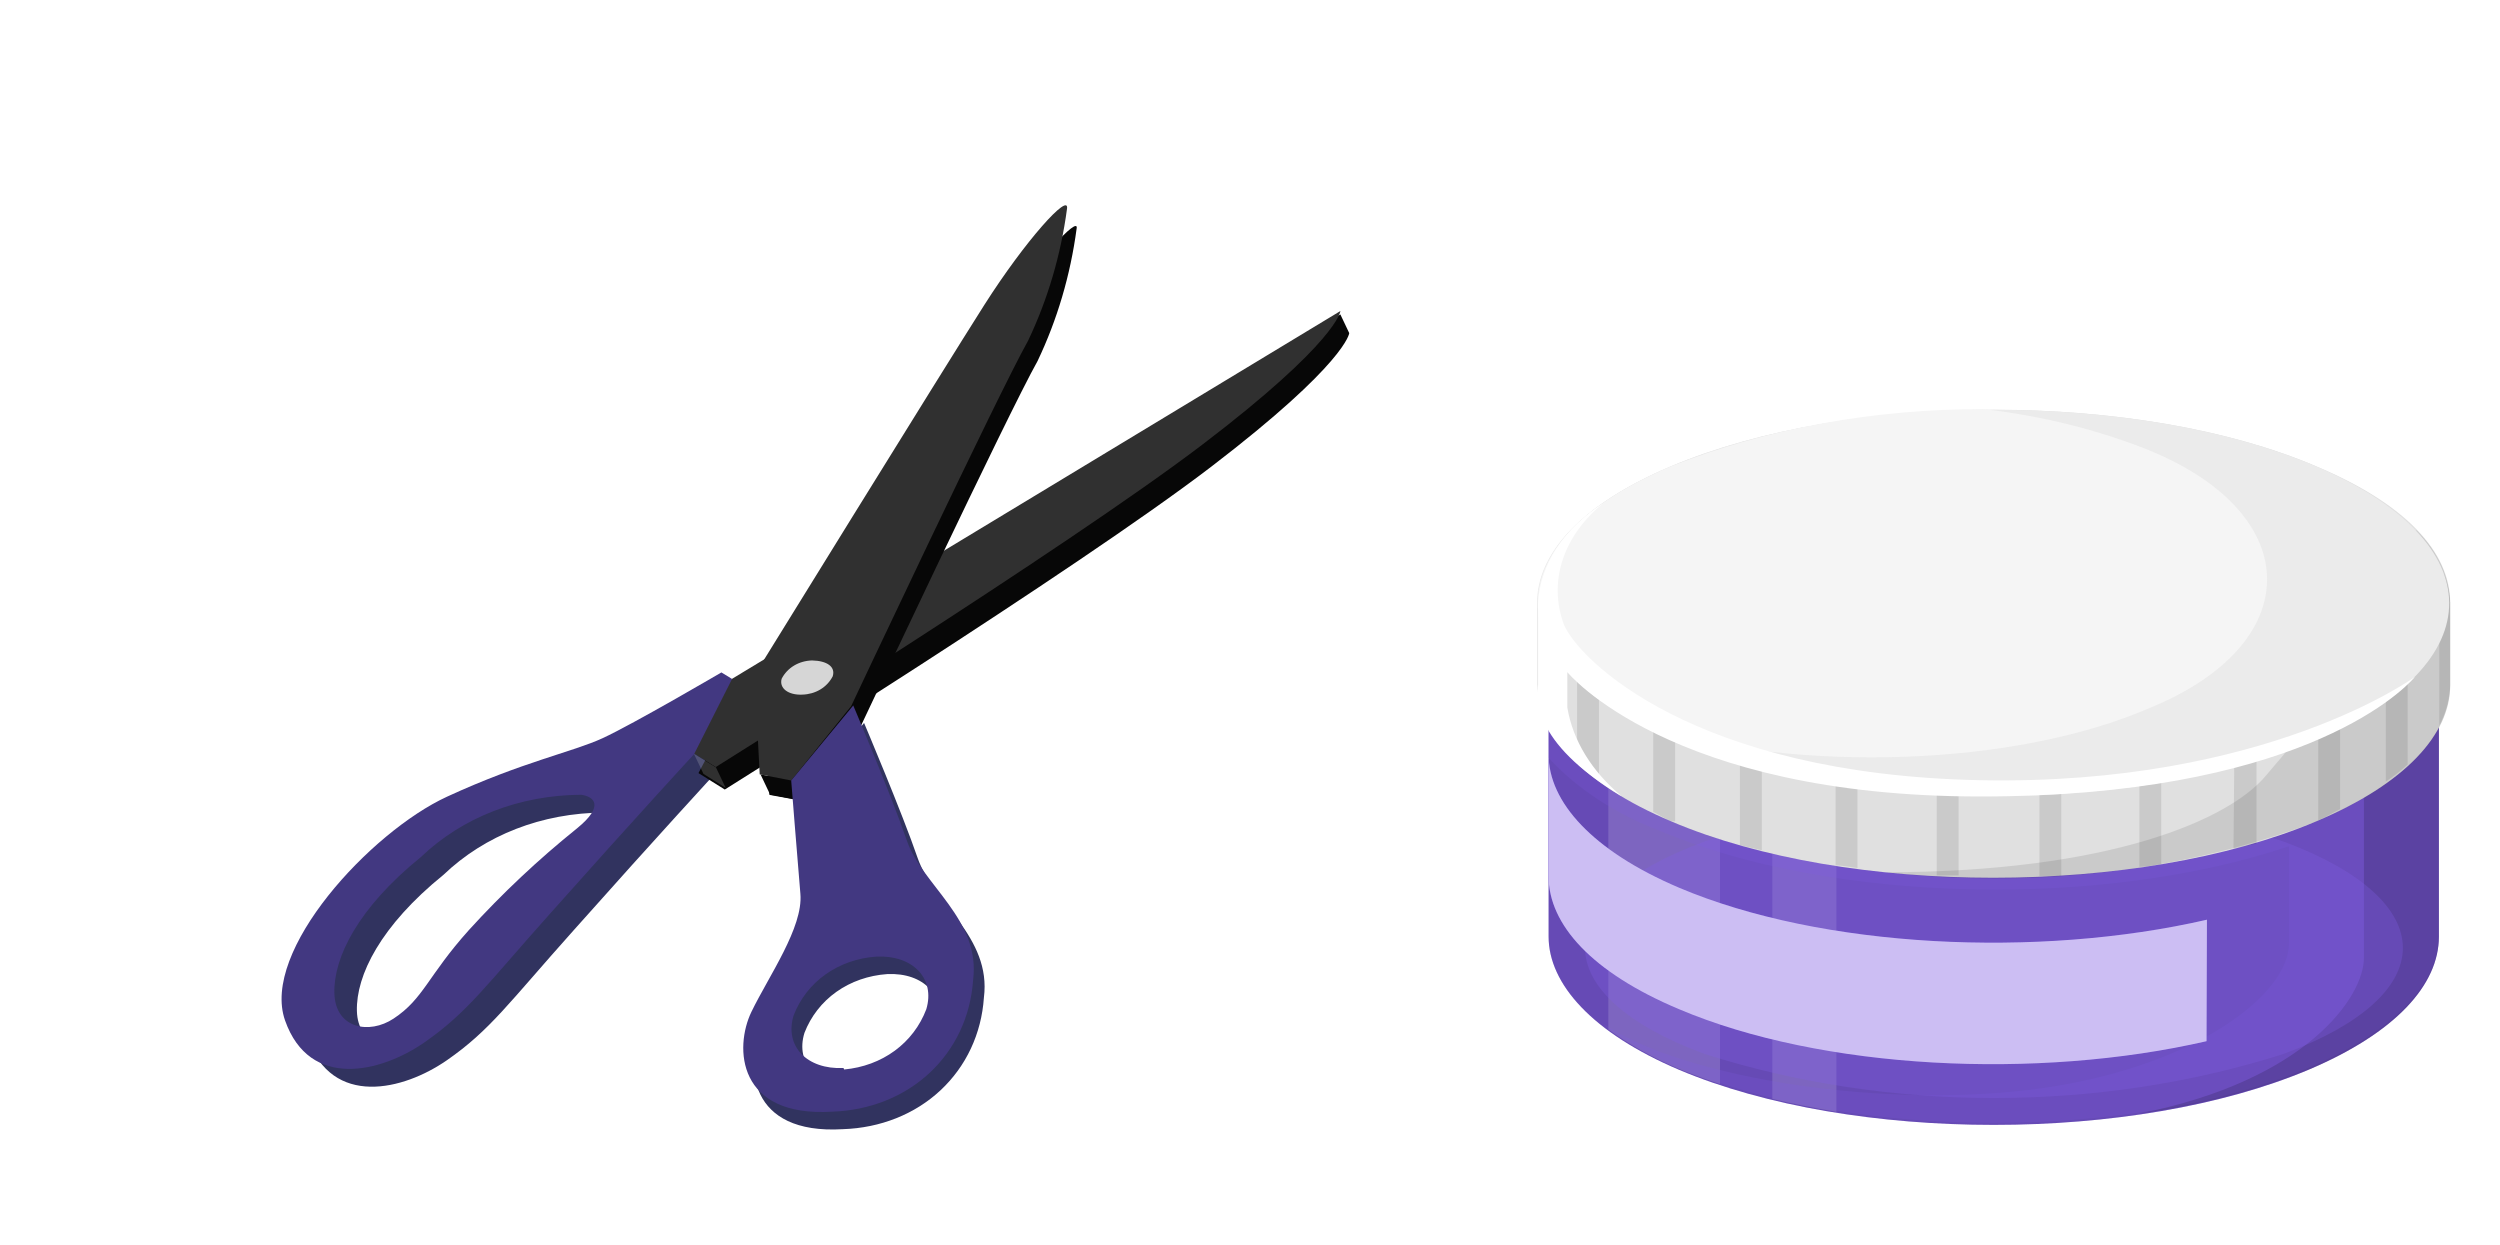 <svg width="237" height="118" viewBox="0 0 237 118" fill="none" xmlns="http://www.w3.org/2000/svg">
<g filter="url(#filter0_d_706_146)">
<path d="M62.526 57.434C62.526 57.434 54.157 62.336 51.275 63.664C48.394 64.992 43.749 65.883 36.511 69.216C29.273 72.548 18.83 83.841 21.162 90.436C23.494 97.032 30.246 95.367 34.36 92.515C38.474 89.664 40.234 87.067 46.334 80.244C54.48 71.089 59.936 65.179 59.936 65.179L63.538 58.053L62.526 57.434ZM48.861 72.198C45.183 75.154 41.753 78.379 38.596 81.849C34.679 86.21 34.305 88.364 31.449 90.251C29.144 91.783 25.918 91.208 25.834 87.836C25.75 84.465 28.071 79.769 34.038 74.936C37.979 71.164 43.375 69.067 49.233 69.031C50.474 69.206 51.448 70.081 48.861 72.198Z" fill="#31335F"/>
<path d="M85.274 86.575C86.011 80.812 80.443 77.572 78.993 73.34C77.544 69.109 73.914 60.536 73.914 60.536L68.031 67.648C68.031 67.648 68.628 75.213 68.902 78.396C69.176 81.58 65.921 86.156 64.267 89.567C62.613 92.977 62.918 99.591 71.917 99.045C75.471 98.927 78.733 97.627 81.162 95.359C83.591 93.091 85.042 89.992 85.274 86.575ZM72.987 94.907C69.51 95.066 67.366 92.818 68.263 89.914C68.872 88.343 69.916 87.003 71.293 86.025C72.671 85.048 74.332 84.468 76.114 84.343C79.59 84.184 81.701 86.444 80.838 89.336C80.238 90.915 79.207 92.27 77.844 93.27C76.48 94.27 74.83 94.882 73.052 95.046L72.987 94.907Z" fill="#31335F"/>
<path d="M61.775 58.582L119.067 21.809L119.908 23.58C119.908 23.58 119.659 26.42 106.838 36.234C94.016 46.047 60.71 66.848 60.71 66.848L58.214 65.289L61.775 58.582Z" fill="#070707"/>
<path opacity="0.2" d="M60.797 66.696L59.874 64.751L57.783 63.456L58.69 65.366L60.797 66.696Z" fill="#D6D6D6"/>
<path d="M60.868 56.672L119.072 21.483C119.072 21.483 118.84 24.357 106.002 34.136C93.164 43.915 59.857 64.716 59.857 64.716L57.361 63.157L60.868 56.672Z" fill="#303030"/>
<path d="M60.389 55.746C60.389 55.746 52.021 60.647 49.139 61.975C46.258 63.304 41.613 64.194 34.375 67.527C27.137 70.86 16.694 82.152 19.026 88.748C21.358 95.343 28.11 93.678 32.224 90.827C36.338 87.975 38.098 85.378 44.198 78.555C52.344 69.4 57.8 63.49 57.8 63.49L61.401 56.364L60.389 55.746ZM46.725 70.509C43.047 73.465 39.617 76.69 36.46 80.16C32.544 84.521 32.169 86.676 29.313 88.562C27.008 90.094 23.782 89.519 23.698 86.147C23.614 82.776 25.935 78.08 31.902 73.247C35.843 69.476 41.239 67.379 47.097 67.343C48.338 67.518 49.312 68.393 46.725 70.509Z" fill="#423881"/>
<path d="M94.062 13.684C93.475 18.086 92.228 22.311 90.359 26.23C87.522 31.267 73.591 60.859 73.591 60.859L67.913 67.899L64.942 67.356L64.459 57.929C64.459 57.929 82.313 28.953 86.24 22.848C90.166 16.742 94.356 12.286 94.062 13.684Z" fill="#070707"/>
<path d="M64.103 65.422L67.074 65.966L67.2 67.743L65.01 67.333L64.103 65.422Z" fill="#070707"/>
<path d="M93.155 11.774C92.569 16.176 91.322 20.401 89.452 24.32C86.615 29.357 72.685 58.949 72.685 58.949L67.007 65.989L64.019 65.411L63.536 55.985C63.536 55.985 81.407 27.043 85.317 20.903C89.227 14.763 93.367 10.202 93.155 11.774Z" fill="#303030"/>
<path d="M84.249 84.916C84.986 79.154 79.417 75.913 77.968 71.681C76.519 67.45 72.889 58.878 72.889 58.878L67.006 65.989C67.006 65.989 67.603 73.554 67.877 76.738C68.151 79.921 64.895 84.498 63.242 87.908C61.588 91.318 61.893 97.932 70.892 97.386C74.446 97.268 77.707 95.968 80.137 93.7C82.566 91.432 84.017 88.333 84.249 84.916ZM71.962 93.248C68.485 93.407 66.341 91.159 67.238 88.256C67.846 86.684 68.891 85.344 70.268 84.367C71.645 83.39 73.307 82.81 75.089 82.685C78.565 82.525 80.675 84.786 79.813 87.677C79.213 89.257 78.182 90.612 76.819 91.612C75.455 92.612 73.805 93.223 72.027 93.387L71.962 93.248Z" fill="#423881"/>
<path d="M70.941 56.115C70.674 56.631 70.271 57.06 69.767 57.363C69.263 57.666 68.674 57.833 68.053 57.851C66.724 57.909 65.849 57.243 66.101 56.345C66.367 55.829 66.77 55.4 67.274 55.098C67.778 54.795 68.367 54.627 68.989 54.61C70.402 54.643 71.227 55.206 70.941 56.115Z" fill="#D6D6D6"/>
</g>
<g filter="url(#filter1_d_706_146)">
<path d="M138.807 53.687C138.807 49.135 142.953 44.582 151.171 41.086C167.643 34.121 194.37 34.121 210.843 41.086C219.098 44.582 223.207 49.216 223.207 53.687V80.787C223.207 85.367 219.098 89.919 210.843 93.415C194.37 100.38 167.643 100.38 151.171 93.415C142.953 89.919 138.807 85.285 138.807 80.787V53.687Z" fill="#7F5DE2"/>
<path opacity="0.2" d="M138.807 53.687C138.807 49.135 142.953 44.582 151.171 41.086C167.643 34.121 194.37 34.121 210.843 41.086C219.098 44.582 223.207 49.216 223.207 53.687V80.787C223.207 85.367 219.098 89.919 210.843 93.415C194.37 100.38 167.643 100.38 151.171 93.415C142.953 89.919 138.807 85.285 138.807 80.787V53.687Z" fill="black"/>
<path opacity="0.15" d="M155.057 39.65V94.77C153.688 94.309 152.392 93.849 151.171 93.334C148.727 92.303 146.475 91.046 144.47 89.594V44.88C146.477 43.437 148.729 42.189 151.171 41.167C152.392 40.571 153.688 40.11 155.057 39.65Z" fill="white"/>
<path opacity="0.15" d="M166.089 97.399C164.016 97.046 161.98 96.64 160.018 96.179V38.24C161.98 37.78 164.016 37.346 166.089 37.021V97.399Z" fill="white"/>
<path opacity="0.2" d="M139.548 50.299C142.157 47.716 145.505 45.58 149.357 44.039C165.645 37.183 191.298 36.723 208.881 42.63V40.218C209.548 40.462 210.214 40.706 210.843 40.977C219.098 44.473 223.207 49.107 223.207 53.578V63.009V80.597C223.207 85.176 219.098 89.729 210.843 93.225C194.37 100.19 167.644 100.19 151.171 93.225C148.42 92.071 145.924 90.618 143.768 88.916C151.615 94.336 171.161 97.236 185.671 95.149C200.182 93.062 208.992 86.26 208.992 81.437V72.223C191.409 78.158 165.756 77.643 149.468 70.814C145.174 69.183 141.508 66.788 138.807 63.849V53.741C138.794 52.572 139.045 51.409 139.548 50.299Z" fill="#7F5DE2"/>
<path opacity="0.15" d="M216.099 82.819V43.796C218.199 44.965 219.923 46.456 221.151 48.165C222.378 49.874 223.08 51.759 223.207 53.687V80.787C223.207 85.367 219.098 89.919 210.843 93.415C205.838 95.417 200.426 96.817 194.814 97.561C210.695 94.418 216.099 86.478 216.099 82.819Z" fill="black"/>
<path opacity="0.3" d="M208.437 91.924C199.786 94.673 190.456 96.091 181.025 96.091C171.595 96.091 162.265 94.673 153.614 91.924C138.474 86.342 138.474 77.318 153.614 71.763C162.26 69.001 171.592 67.576 181.025 67.576C190.458 67.576 199.79 69.001 208.437 71.763C223.577 77.399 223.577 86.342 208.437 91.924Z" fill="#7F5DE2"/>
<path d="M137.77 49.135C137.77 44.446 141.99 39.758 150.43 36.208C167.31 29.054 194.851 29.054 211.582 36.208C220.059 39.758 224.279 44.338 224.279 49.135V56.939C224.279 61.6 220.059 66.288 211.582 69.866C194.703 76.993 167.162 76.993 150.43 69.866C141.99 66.288 137.77 61.6 137.77 56.939V49.135Z" fill="#E0E0E0"/>
<path opacity="0.1" d="M170.679 74.689C192.075 74.689 203.365 69.676 206.808 65.529C209.399 62.386 209.843 62.819 209.843 56.993C209.843 56.993 212.249 43.85 211.805 43.796C211.361 43.741 216.914 42.928 221.097 42.278C223.112 44.273 224.226 46.68 224.28 49.161V56.966C224.28 61.627 220.06 66.315 211.583 69.892C198.991 74.632 184.664 76.312 170.679 74.689Z" fill="black"/>
<g opacity="0.1">
<path d="M211.768 69.757C212.545 69.432 213.137 69.052 213.841 68.7V57.102H211.768V69.757Z" fill="black"/>
<path d="M203.735 72.44L205.919 71.98V60.11H203.846L203.735 72.44Z" fill="black"/>
<path d="M185.338 75.042H187.411V62.874H185.338V75.042Z" fill="black"/>
<path d="M220.245 64.473V53.01H218.172V66.099C218.919 65.596 219.612 65.053 220.245 64.473Z" fill="black"/>
<path d="M223.243 60.787C223.889 59.558 224.24 58.256 224.28 56.939V49.135C224.24 48.217 224.041 47.306 223.688 46.425H223.243V60.787Z" fill="black"/>
<path d="M194.813 74.174C195.517 74.174 196.22 74.039 196.886 73.93V61.871H194.813V74.174Z" fill="black"/>
<path d="M141.509 64.256C142.14 64.854 142.833 65.416 143.582 65.936V53.714H141.509V64.256Z" fill="black"/>
<path d="M166.014 74.039C166.68 74.039 167.383 74.201 168.087 74.283V61.98H166.014V74.039Z" fill="black"/>
<path d="M175.602 74.987H177.675V62.739H175.602V74.987Z" fill="black"/>
<path d="M137.77 56.939C137.806 58.248 138.157 59.541 138.806 60.76V47.834H138.066C137.931 48.263 137.832 48.697 137.77 49.135V56.939Z" fill="black"/>
<path d="M156.945 72.114C157.611 72.304 158.351 72.44 159.018 72.602V60.299H156.945V72.114Z" fill="black"/>
<path d="M148.727 68.971C149.319 69.269 149.763 69.567 150.43 69.865H150.8V57.671H148.727V68.971Z" fill="black"/>
</g>
<path d="M211.583 62.06C194.814 69.269 167.31 69.269 150.393 62.06C133.476 54.852 133.513 43.334 150.393 36.207C167.273 29.08 194.814 29.053 211.546 36.207C228.278 43.362 228.5 54.906 211.583 62.06Z" fill="#EBEBEB"/>
<path d="M201.218 79.188C185.19 82.874 164.719 81.898 151.171 76.153C142.953 72.657 138.807 68.023 138.807 63.524V75.069C138.807 79.649 142.916 84.201 151.171 87.67C164.719 93.415 185.153 94.391 201.181 90.705L201.218 79.188Z" fill="#7F5DE2"/>
<path opacity="0.6" d="M201.218 79.188C185.19 82.874 164.719 81.898 151.171 76.153C142.953 72.657 138.807 68.023 138.807 63.524V75.069C138.807 79.649 142.916 84.201 151.171 87.67C164.719 93.415 185.153 94.391 201.181 90.705L201.218 79.188Z" fill="white"/>
<path d="M148.098 60.977C133.624 53.795 134.364 42.983 150.43 36.208C159.525 32.614 169.708 30.75 180.044 30.788C185.572 31.417 190.909 32.746 195.813 34.717C210.62 40.842 210.62 53.037 195.813 59.107C182.931 64.689 162.683 65.258 148.098 60.977Z" fill="#F5F5F5"/>
<path d="M220.948 56.153C220.948 56.153 206.881 66.505 179.711 65.963C152.54 65.421 141.657 54.554 140.25 51.194C139.522 49.208 139.479 47.121 140.125 45.12C140.771 43.119 142.086 41.267 143.952 39.731C142.109 40.911 140.614 42.353 139.557 43.969C138.501 45.586 137.905 47.343 137.807 49.134V56.939C137.807 58.104 136.956 62.196 145.729 67.481C142.897 65.124 141.103 62.196 140.583 59.08V55.719C140.583 55.719 150.208 67.508 179.748 67.508C209.288 67.508 219.467 57.914 220.948 56.153Z" fill="white"/>
</g>
<defs>
<filter id="filter0_d_706_146" x="18.693" y="11.461" width="113.215" height="99.615" filterUnits="userSpaceOnUse" color-interpolation-filters="sRGB">
<feFlood flood-opacity="0" result="BackgroundImageFix"/>
<feColorMatrix in="SourceAlpha" type="matrix" values="0 0 0 0 0 0 0 0 0 0 0 0 0 0 0 0 0 0 127 0" result="hardAlpha"/>
<feOffset dx="8" dy="8"/>
<feGaussianBlur stdDeviation="2"/>
<feComposite in2="hardAlpha" operator="out"/>
<feColorMatrix type="matrix" values="0 0 0 0 0 0 0 0 0 0 0 0 0 0 0 0 0 0 0.25 0"/>
<feBlend mode="normal" in2="BackgroundImageFix" result="effect1_dropShadow_706_146"/>
<feBlend mode="normal" in="SourceGraphic" in2="effect1_dropShadow_706_146" result="shape"/>
</filter>
<filter id="filter1_d_706_146" x="137.719" y="30.787" width="98.561" height="79.851" filterUnits="userSpaceOnUse" color-interpolation-filters="sRGB">
<feFlood flood-opacity="0" result="BackgroundImageFix"/>
<feColorMatrix in="SourceAlpha" type="matrix" values="0 0 0 0 0 0 0 0 0 0 0 0 0 0 0 0 0 0 127 0" result="hardAlpha"/>
<feOffset dx="8" dy="8"/>
<feGaussianBlur stdDeviation="2"/>
<feComposite in2="hardAlpha" operator="out"/>
<feColorMatrix type="matrix" values="0 0 0 0 0 0 0 0 0 0 0 0 0 0 0 0 0 0 0.25 0"/>
<feBlend mode="normal" in2="BackgroundImageFix" result="effect1_dropShadow_706_146"/>
<feBlend mode="normal" in="SourceGraphic" in2="effect1_dropShadow_706_146" result="shape"/>
</filter>
</defs>
</svg>
